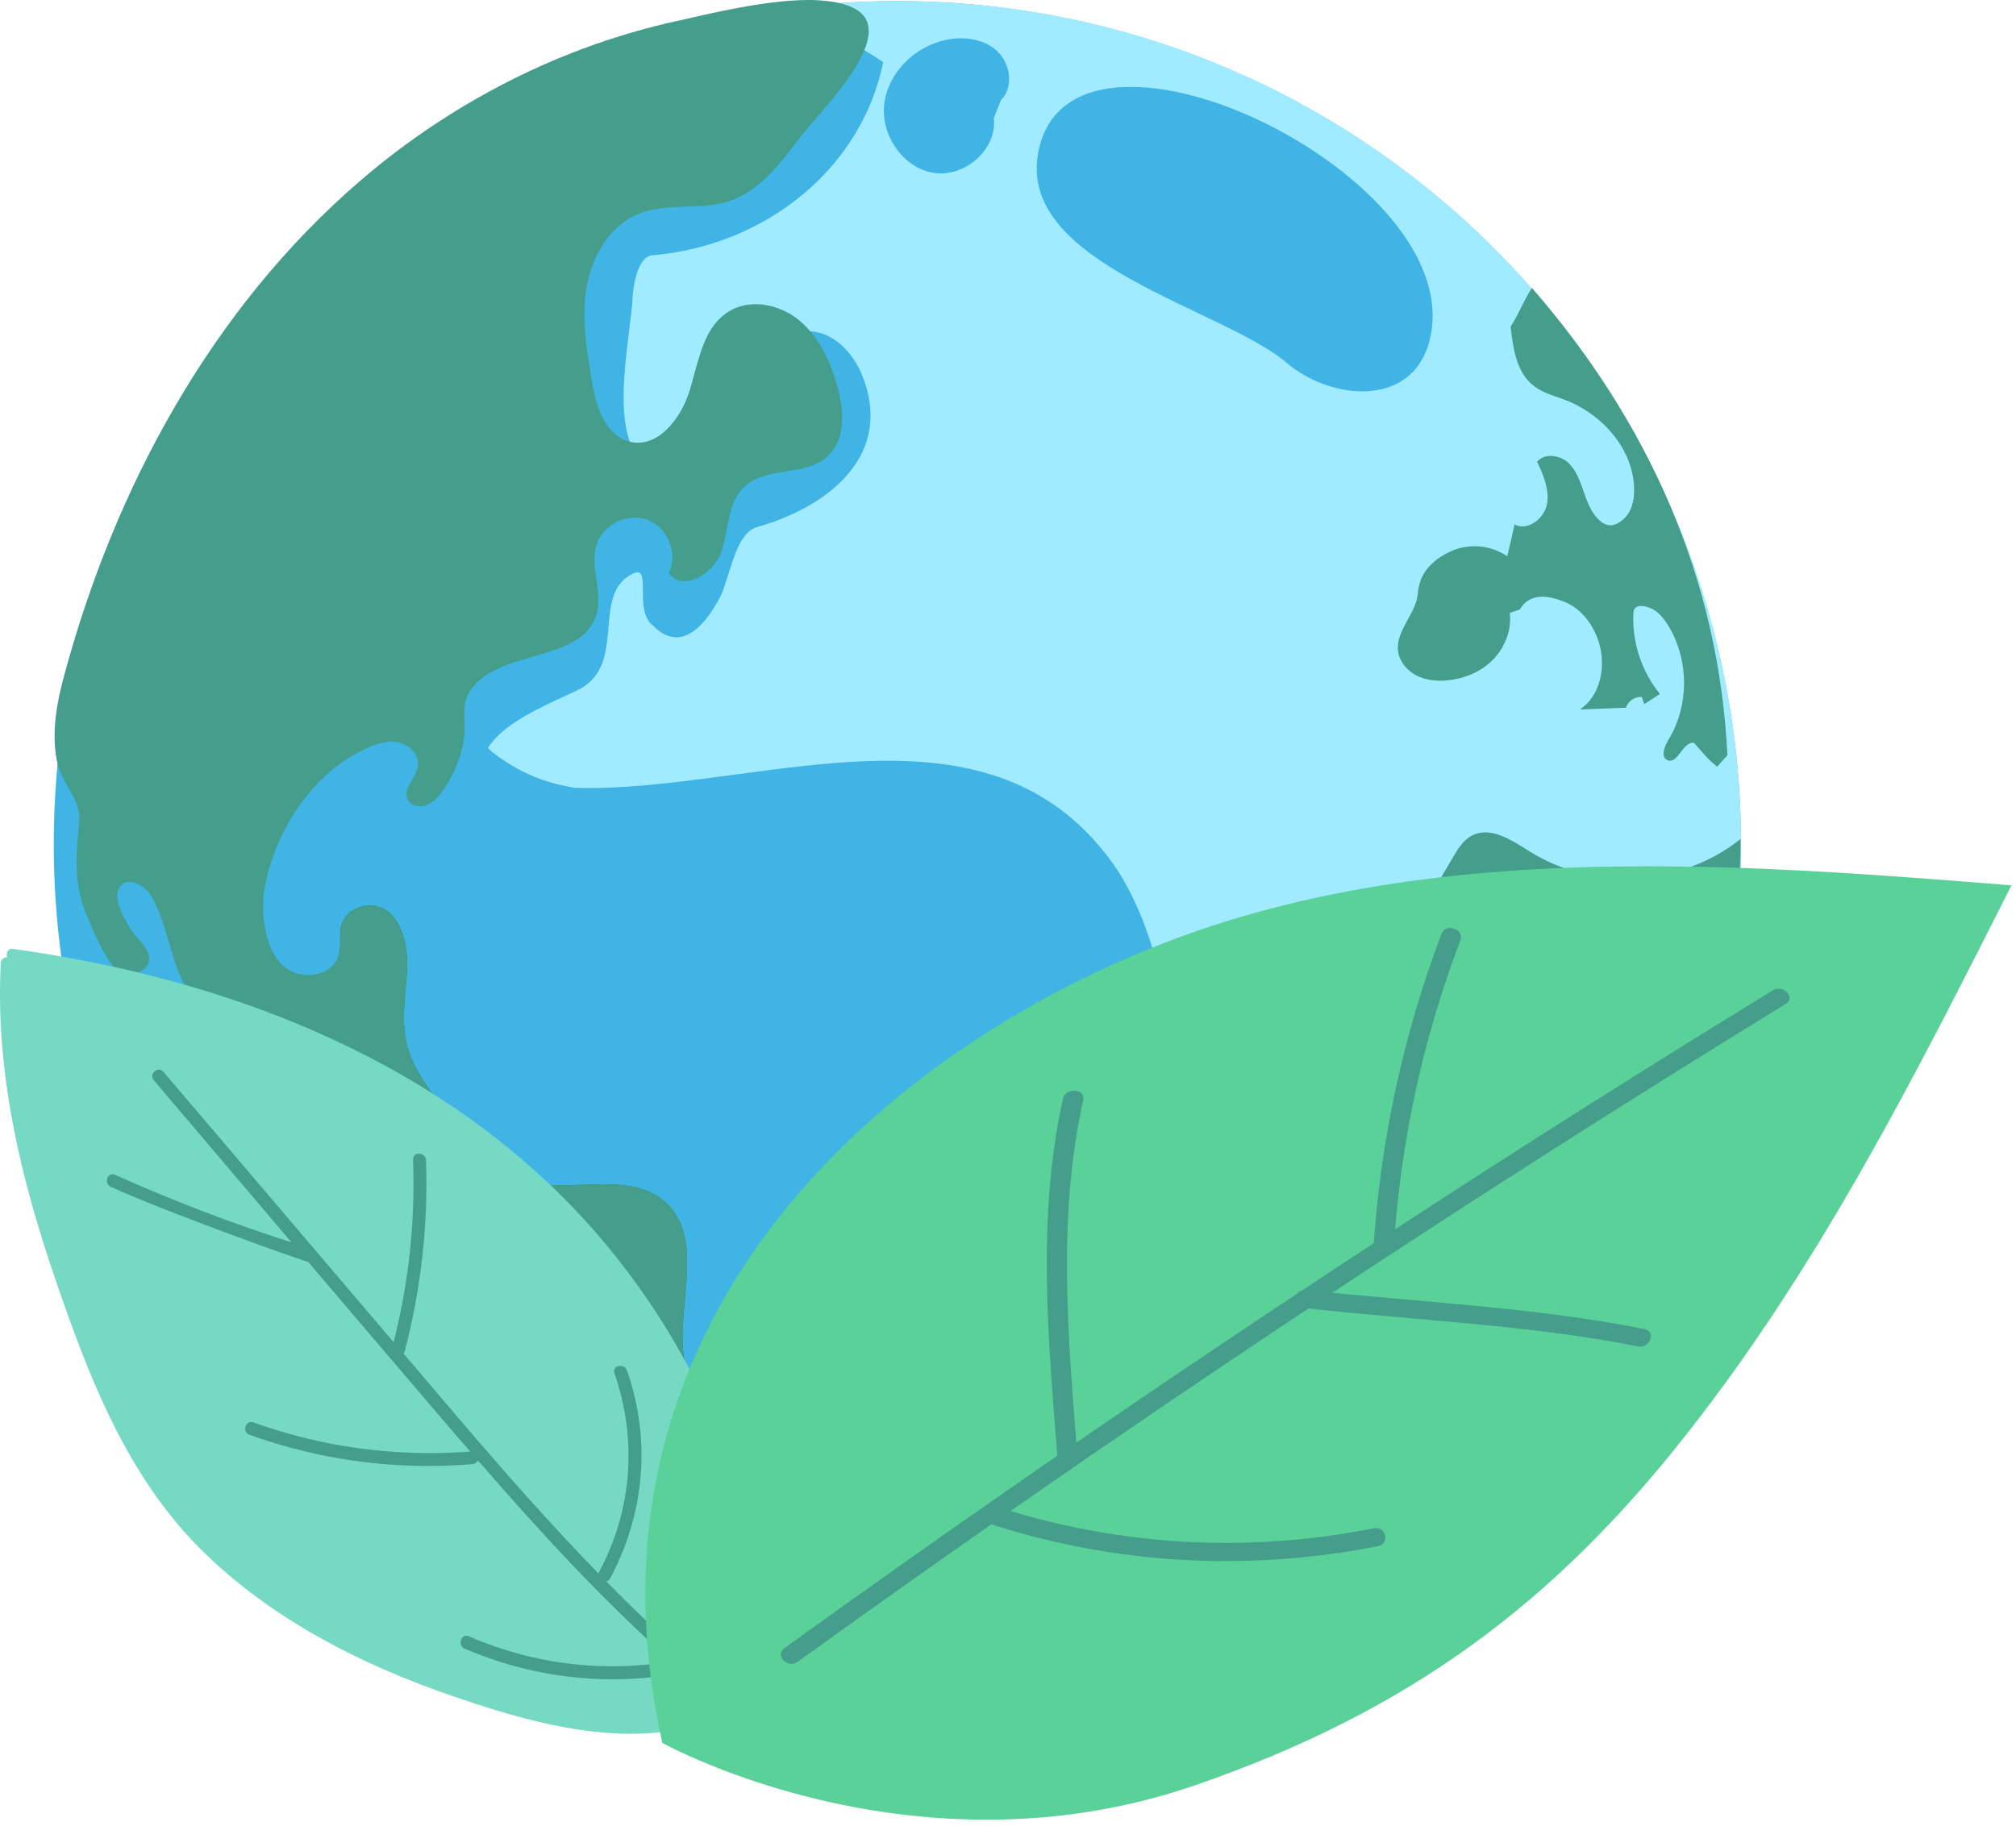 <svg width="213" height="193" viewBox="0 0 213 193" fill="none" xmlns="http://www.w3.org/2000/svg">
<path fill-rule="evenodd" clip-rule="evenodd" d="M94.822 0.119C45.6 0.119 5.682 40.037 5.682 89.259C5.682 112.896 15.081 135.57 31.797 152.266C48.513 168.982 71.186 178.38 94.822 178.38C118.459 178.38 141.113 168.982 157.829 152.266C174.545 135.57 183.944 112.896 183.944 89.259C183.944 65.621 174.545 42.95 157.829 26.234C141.113 9.518 118.459 0.119 94.822 0.119V0.119Z" fill="#40B4E5"/>
<path fill-rule="evenodd" clip-rule="evenodd" d="M94.822 0.119C88.469 0.119 82.267 0.8 76.291 2.067C77.012 2.013 77.731 1.986 78.453 1.986C83.608 1.986 88.714 3.381 93.31 6.567C91.098 17.592 81.17 25.875 69.03 26.971C67.384 26.971 66.817 30.299 66.817 31.943C66.338 37.251 63.747 49.31 70.121 49.31C71.037 49.31 72.136 49.063 73.454 48.508C74.004 47.941 75.649 47.394 76.216 46.296C78.41 41.871 78.957 36.37 83.93 35.253C84.44 35.085 84.937 35.007 85.417 35.007C88.052 35.007 90.17 37.343 91.098 39.678C94.425 47.941 87.788 53.464 80.074 55.676C77.862 56.224 77.312 60.082 76.216 62.842C75.387 64.486 73.65 67.351 71.455 67.351C70.696 67.351 69.881 67.008 69.03 66.152C67.038 64.67 68.634 60.487 67.354 60.487C67.213 60.487 67.038 60.538 66.817 60.649C62.411 62.842 66.269 70.029 61.316 72.789C58.271 74.301 53.392 76.099 51.558 79.048C51.67 79.161 51.804 79.275 51.917 79.407C53.638 80.768 55.358 81.715 57.212 82.376C58.327 82.772 59.5 83.057 60.747 83.265C61.203 83.278 61.662 83.284 62.124 83.284C72.101 83.284 83.401 80.398 93.768 80.398C103.26 80.398 111.97 82.819 118.158 92.095C123.659 100.926 123.659 111.421 125.873 121.897C128.669 136.241 141.451 139.048 154.792 139.048C159.672 139.048 164.626 138.673 169.195 138.349C178.499 124.261 183.945 107.393 183.945 89.259C183.945 40.037 144.044 0.119 94.822 0.119Z" fill="#A0EBFF"/>
<path fill-rule="evenodd" clip-rule="evenodd" d="M61.939 6.397C54.923 9.177 48.343 12.846 42.35 17.232C37.035 35.084 37.263 54.371 45.375 71.749C46.887 70.18 48.741 68.762 48.059 66.719C44.202 54.579 39.229 42.988 42.539 29.732C43.654 26.971 44.751 24.211 45.847 21.468C49.592 15.304 55.359 9.934 61.939 6.397V6.397Z" fill="#6ECBF5"/>
<path fill-rule="evenodd" clip-rule="evenodd" d="M39.095 95.696C37.755 95.696 36.405 96.523 36.051 97.826C35.785 98.828 36.108 99.924 35.805 100.926C35.785 101.002 35.747 101.078 35.711 101.153C36.391 104.614 37.128 108.017 37.96 111.365C43.444 133.98 56.983 152.133 74.759 165.825C76.442 164.046 78.787 162.931 80.772 161.418C83.041 159.698 84.989 156.785 83.986 154.12C82.587 150.318 76.99 150.413 74.154 147.519C69.143 142.451 75.591 132.222 70.485 127.23C68.708 125.483 66.306 125.16 63.746 125.16C62.237 125.16 60.673 125.272 59.148 125.272C58.414 125.272 57.689 125.246 56.983 125.168C51.538 125.168 49.23 120.404 46.412 116.603C45.032 114.731 43.614 112.802 43.028 110.552C42.367 108.036 42.801 105.389 42.99 102.817C43.179 100.51 42.65 96.843 40.191 95.896C39.842 95.761 39.469 95.696 39.095 95.696V95.696Z" fill="#407220"/>
<path fill-rule="evenodd" clip-rule="evenodd" d="M85.458 0C80.724 0 74.722 1.507 71.452 2.238C71.074 2.312 70.696 2.408 70.318 2.484C70.205 2.521 70.091 2.559 69.978 2.578C69.713 2.635 69.466 2.709 69.201 2.767C69.05 2.805 68.88 2.843 68.729 2.9C68.521 2.956 68.313 2.994 68.105 3.051C67.916 3.107 67.727 3.164 67.538 3.221C67.349 3.259 67.179 3.315 66.989 3.372C66.781 3.429 66.592 3.486 66.384 3.542C66.214 3.599 66.063 3.637 65.893 3.694C65.685 3.75 65.458 3.826 65.231 3.902C65.099 3.939 64.948 3.977 64.814 4.034C64.568 4.11 64.343 4.185 64.097 4.261C63.982 4.299 63.85 4.336 63.738 4.393C63.492 4.469 63.226 4.563 62.98 4.639C62.886 4.677 62.772 4.715 62.678 4.752C62.394 4.847 62.13 4.941 61.865 5.055C61.789 5.074 61.695 5.112 61.619 5.13C61.335 5.244 61.052 5.357 60.768 5.471C60.693 5.49 60.636 5.51 60.579 5.527C60.277 5.66 59.974 5.773 59.653 5.907C59.634 5.907 59.596 5.926 59.557 5.943C59.218 6.077 58.897 6.208 58.574 6.34L58.536 6.359C51.105 9.518 44.147 13.848 38.039 19.124C22.363 32.606 12.057 51.63 6.724 71.598C5.968 74.378 5.458 77.422 5.987 80.297C6.441 82.83 8.596 84.418 8.369 86.839C8.085 89.979 7.783 92.569 8.785 95.707C9.14 96.806 11.635 103.069 13.193 103.069C13.218 103.069 13.242 103.067 13.267 103.064C14.231 102.931 15.365 102.667 15.688 101.759C16.066 100.682 15.006 99.697 14.25 98.809C13.569 97.996 12.132 95.463 12.416 94.308C12.607 93.509 13.097 93.2 13.663 93.2C14.505 93.2 15.511 93.881 15.951 94.65C18.58 99.111 17.843 105.219 23.327 107.716C25.52 108.718 28.073 108.642 30.399 109.304C34.049 110.344 37.094 113.256 38.285 116.848C40.837 122.899 39.797 130.332 35.656 135.437C33.803 137.725 31.306 139.711 30.493 142.547C29.094 147.445 33.236 152.021 37.017 155.443C42.425 160.322 47.89 165.257 54.207 168.907C59.651 172.037 65.839 174.183 72.082 174.183C73.081 174.183 74.083 174.127 75.082 174.013C72.417 172.972 72.322 168.964 74.042 166.675C75.745 164.369 78.486 163.159 80.774 161.418C83.044 159.698 84.991 156.785 83.989 154.12C82.59 150.318 76.993 150.413 74.156 147.52C69.145 142.452 75.594 132.222 70.487 127.23C68.71 125.483 66.309 125.161 63.749 125.161C62.24 125.161 60.676 125.272 59.151 125.272C58.417 125.272 57.691 125.247 56.986 125.169C51.54 125.169 49.233 120.404 46.415 116.604C45.035 114.731 43.617 112.803 43.031 110.552C42.37 108.037 42.803 105.389 42.992 102.818C43.181 100.51 42.653 96.843 40.194 95.896C39.844 95.761 39.471 95.696 39.098 95.696C37.758 95.696 36.408 96.524 36.053 97.826C35.788 98.828 36.111 99.924 35.807 100.926C35.448 102.137 34.2 102.931 32.933 103.026C32.796 103.037 32.664 103.042 32.534 103.042C28.265 103.042 27.39 97.143 27.941 93.968C28.622 90.149 30.419 86.291 33.085 83.303C33.274 83.095 33.463 82.906 33.652 82.717C33.69 82.679 33.727 82.622 33.765 82.584C34.143 82.206 34.54 81.847 34.937 81.488C34.994 81.45 35.032 81.412 35.089 81.374C35.505 81.034 35.92 80.713 36.355 80.41C36.412 80.391 36.469 80.353 36.525 80.316C36.733 80.164 36.96 80.013 37.187 79.881C37.414 79.748 37.642 79.616 37.869 79.503C37.943 79.465 38.001 79.446 38.058 79.408C38.285 79.295 38.531 79.18 38.757 79.068C38.833 79.03 38.89 79.01 38.965 78.972C39.721 78.644 40.548 78.388 41.36 78.388C41.482 78.388 41.604 78.393 41.727 78.405C41.877 78.424 42.009 78.444 42.162 78.463C42.37 78.52 42.576 78.594 42.784 78.69C43.58 79.087 44.185 79.881 44.185 80.732C44.185 80.807 44.166 80.864 44.166 80.94C43.995 82.112 42.729 83.17 42.975 84.229C42.992 84.325 43.031 84.399 43.069 84.495C43.307 84.985 43.856 85.225 44.409 85.225C44.603 85.225 44.797 85.197 44.979 85.138C45.508 84.949 45.924 84.588 46.302 84.172C46.415 84.021 46.529 83.871 46.642 83.739C46.794 83.531 46.926 83.342 47.058 83.133C47.608 82.32 48.041 81.45 48.383 80.524C48.646 79.843 48.835 79.142 48.969 78.424C49.29 76.779 48.684 74.662 49.536 73.225C52.315 68.496 61.43 70.199 63.018 64.942C63.738 62.541 62.262 59.855 63.056 57.473C63.114 57.341 63.15 57.208 63.226 57.095C63.566 56.339 64.19 55.715 64.91 55.298C65.572 54.92 66.333 54.705 67.095 54.705C67.441 54.705 67.788 54.749 68.124 54.844C68.256 54.863 68.389 54.92 68.502 54.976C70.186 55.657 71.207 57.566 71.016 59.345C70.999 59.496 70.98 59.628 70.942 59.779C70.885 60.044 70.791 60.309 70.677 60.556C70.715 60.63 70.772 60.687 70.81 60.745C71.207 61.224 71.734 61.431 72.306 61.431C73.829 61.431 75.668 59.968 76.218 58.305C76.501 57.454 76.671 56.545 76.842 55.638C76.917 55.279 76.974 54.938 77.067 54.598C77.067 54.579 77.067 54.579 77.067 54.56C77.144 54.258 77.22 53.974 77.314 53.71C77.314 53.672 77.333 53.653 77.333 53.615C77.428 53.35 77.522 53.105 77.636 52.859C77.844 52.462 78.071 52.065 78.373 51.723C78.468 51.611 78.581 51.498 78.694 51.403C80.963 49.303 84.972 50.343 87.337 48.32C88.055 47.696 88.509 46.902 88.755 46.014C88.83 45.691 88.887 45.352 88.925 45.012C88.944 44.916 88.944 44.842 88.963 44.746C88.963 44.576 88.981 44.387 88.981 44.218C88.981 42.988 88.736 41.683 88.395 40.53C88.017 39.319 87.562 38.109 86.957 36.993C86.902 36.918 86.845 36.823 86.806 36.729C86.598 36.388 86.39 36.048 86.163 35.727C85.653 35.007 85.048 34.347 84.367 33.797C83.095 32.768 81.438 32.149 79.833 32.149C78.816 32.149 77.82 32.396 76.955 32.947C76.218 33.419 75.651 34.024 75.178 34.725C74.005 36.54 73.551 38.98 72.908 41.135C72.719 41.797 72.435 42.458 72.114 43.101C71.061 45.094 69.39 46.789 67.4 46.789C67.389 46.789 67.379 46.789 67.368 46.789C67.084 46.789 66.8 46.751 66.517 46.675C66.082 46.562 65.704 46.392 65.364 46.165C63.566 44.974 62.867 42.326 62.489 40.056C62.47 39.925 62.451 39.774 62.432 39.621C61.94 36.71 61.506 33.742 61.903 30.829C61.922 30.621 61.959 30.413 61.997 30.205C62.338 28.332 63.114 26.498 64.305 25.024C65.042 24.096 65.95 23.321 67.027 22.793C67.216 22.697 67.386 22.622 67.594 22.546C68.88 22.055 70.241 21.922 71.641 21.865C73.419 21.79 75.235 21.828 76.917 21.298C80.112 20.277 82.325 17.459 84.329 14.775C85.294 13.489 87.677 11.011 89.492 8.459C89.549 8.383 89.605 8.289 89.681 8.194C89.794 8.024 89.908 7.854 90.04 7.665C90.116 7.533 90.21 7.38 90.305 7.249C90.343 7.172 90.38 7.117 90.437 7.041C90.513 6.909 90.588 6.756 90.683 6.624C90.721 6.531 90.779 6.455 90.815 6.359C91.176 5.699 91.439 5.074 91.609 4.469C91.628 4.374 91.647 4.299 91.666 4.223C91.743 3.883 91.798 3.542 91.781 3.221C91.762 2.2 91.269 1.348 90.078 0.8C89.265 0.403 88.244 0.176 87.11 0.083C86.749 0.044 86.352 0.025 85.955 0.006C85.792 0.002 85.625 0 85.458 0V0Z" fill="#449E8B"/>
<path fill-rule="evenodd" clip-rule="evenodd" d="M156.918 87.968C156.422 87.968 155.935 88.076 155.466 88.333C154.596 88.806 154.048 89.694 153.536 90.564C149.944 96.671 146.332 102.779 142.74 108.869C141.606 110.779 140.47 112.746 140.168 114.92C139.865 117.113 140.602 119.591 142.513 120.706C140.716 122.2 142.116 125.302 144.215 126.285C146.313 127.287 148.772 127.098 150.984 127.797C153.197 128.517 155.258 130.954 154.18 132.997C153.273 134.68 150.776 135.02 149.925 136.723C149.528 137.517 149.566 138.462 149.623 139.351C150.039 145.799 150.455 152.248 150.852 158.696C171.312 142.717 183.811 114.599 183.906 88.654C180.5 91.411 176.118 92.82 171.745 92.82C168.229 92.82 164.718 91.908 161.725 90.053C160.248 89.127 158.538 87.968 156.918 87.968V87.968Z" fill="#449E8B"/>
<path fill-rule="evenodd" clip-rule="evenodd" d="M161.857 30.432C160.931 31.831 160.515 33.117 159.607 34.517C159.853 36.823 160.231 39.395 162.065 40.795C163.029 41.551 164.239 41.833 165.375 42.269C169.364 43.801 172.673 47.583 172.655 51.857C172.636 52.897 172.409 53.993 171.671 54.73C171.185 55.205 170.675 55.514 170.148 55.514C169.854 55.514 169.555 55.419 169.25 55.203C168.267 54.485 167.776 53.275 167.379 52.12C166.982 50.967 166.585 49.738 165.696 48.906C165.202 48.453 164.505 48.185 163.844 48.185C163.293 48.185 162.767 48.372 162.405 48.793C163.067 50.211 163.73 51.761 163.445 53.294C163.201 54.53 162.021 55.632 160.847 55.632C160.567 55.632 160.289 55.568 160.023 55.43C159.776 56.545 159.513 57.662 159.248 58.796C158.244 58.09 157.016 57.731 155.787 57.731C154.909 57.731 154.03 57.916 153.235 58.286C151.324 59.174 149.963 60.574 149.812 62.672C149.642 64.847 147.449 66.626 147.712 68.8C147.846 69.896 148.64 70.861 149.623 71.371C150.392 71.77 151.265 71.938 152.142 71.938C152.386 71.938 152.633 71.925 152.876 71.9C154.691 71.749 156.468 71.012 157.736 69.726C159.001 68.422 159.74 66.568 159.513 64.772C159.872 64.658 160.212 64.545 160.571 64.412C161.152 63.436 161.995 63.065 162.958 63.065C163.655 63.065 164.414 63.26 165.186 63.562C167.038 64.261 168.343 66.001 168.929 67.891C169.704 70.407 169.118 73.526 166.925 74.983C168.551 74.925 170.178 74.851 171.785 74.794C171.999 74.131 172.655 73.655 173.351 73.655C173.391 73.655 173.429 73.656 173.468 73.66C173.543 73.904 173.638 74.169 173.732 74.416L175.377 73.337C173.43 70.955 172.409 67.836 172.579 64.753C172.601 64.234 172.949 64.038 173.397 64.038C173.683 64.038 174.01 64.118 174.318 64.242C175.112 64.545 175.681 65.225 176.153 65.944C178.479 69.594 178.517 74.567 176.248 78.235C175.832 78.917 175.454 80.013 176.172 80.335C176.272 80.379 176.365 80.398 176.456 80.398C177.337 80.398 177.852 78.493 178.867 78.493C178.9 78.493 178.935 78.496 178.97 78.501C179.424 79.01 179.878 79.539 180.35 80.051C180.747 80.486 180.974 80.618 181.41 81.034C181.768 80.637 182.148 80.221 182.507 79.823C181.618 61.16 174.129 44.519 161.857 30.432V30.432Z" fill="#449E8B"/>
<path fill-rule="evenodd" clip-rule="evenodd" d="M119.479 9.183C114.316 9.183 110.388 11.323 109.629 16.533C107.945 28.03 129.2 32.606 135.988 38.374C138.113 40.189 141.131 41.361 143.933 41.361C147.139 41.361 150.062 39.827 151.042 35.973C151.987 32.247 150.795 28.389 148.28 24.796C142.282 16.228 128.846 9.183 119.479 9.183V9.183Z" fill="#40B4E5"/>
<path fill-rule="evenodd" clip-rule="evenodd" d="M101.533 4.045C100.953 4.045 100.372 4.113 99.816 4.242C96.582 4.979 93.803 7.722 93.424 11.011C93.046 14.283 95.41 17.781 98.68 18.272C98.919 18.309 99.157 18.326 99.395 18.326C102.432 18.326 105.365 15.52 104.997 12.486L105.753 10.595C107.133 9.215 106.774 6.681 105.318 5.376C104.304 4.442 102.923 4.045 101.533 4.045V4.045Z" fill="#40B4E5"/>
<path fill-rule="evenodd" clip-rule="evenodd" d="M130.037 101.916C128.967 101.916 127.893 102.257 127.064 102.93C125.952 103.847 125.355 105.305 125.4 106.736V106.733C125.4 106.734 125.4 106.737 125.4 106.739C125.411 107.066 125.454 107.39 125.533 107.706C125.848 110.006 126.162 112.293 126.478 114.58C126.648 115.865 126.912 117.302 127.99 118.022C128.408 118.312 128.889 118.441 129.383 118.441C130.301 118.441 131.26 117.998 131.924 117.321C132.944 116.281 133.417 114.863 133.852 113.483C134.438 111.667 135.024 109.814 135.024 107.905C135.024 105.994 134.362 103.99 132.831 102.818C132.035 102.214 131.038 101.916 130.037 101.916V101.916Z" fill="#40B4E5"/>
<path fill-rule="evenodd" clip-rule="evenodd" d="M1.269 100.272C0.802 100.272 0.619 100.773 0.75 101.167C0.428 101.167 0.105 101.368 0.085 101.771C-0.519 113.314 2.181 124.536 5.907 135.376C9.413 145.568 13.362 155.863 21.119 163.64C28.511 171.034 38.041 175.889 47.831 179.254C53.809 181.312 60.268 183.23 66.644 183.23C69.936 183.23 73.209 182.719 76.378 181.449C76.62 181.349 76.722 181.188 76.742 181.026C76.884 181.144 77.073 181.213 77.26 181.213C77.515 181.213 77.764 181.08 77.869 180.765C83.913 162.169 73.195 140.775 60.483 127.558C44.951 111.421 23.193 103.302 1.374 100.28C1.338 100.275 1.303 100.272 1.269 100.272V100.272Z" fill="#75D9C3"/>
<path fill-rule="evenodd" clip-rule="evenodd" d="M16.799 113.042C16.296 113.042 15.822 113.68 16.262 114.181C21.118 119.883 25.953 125.604 30.807 131.306C24.462 129.271 18.237 126.893 12.152 124.154C12.056 124.11 11.963 124.089 11.878 124.089C11.262 124.089 11.022 125.125 11.729 125.443C18.056 128.304 32.279 133.36 32.56 133.36C37.799 139.524 43.037 145.67 48.295 151.814C48.758 152.338 49.222 152.861 49.685 153.406C48.251 153.513 46.822 153.567 45.401 153.567C39.049 153.567 32.821 152.496 26.778 150.323C26.699 150.296 26.621 150.284 26.55 150.284C25.881 150.284 25.611 151.36 26.355 151.633C32.489 153.824 38.806 154.929 45.242 154.929C46.797 154.929 48.359 154.865 49.926 154.736C50.208 154.716 50.389 154.555 50.511 154.352C56.958 161.807 63.626 169.059 70.96 175.587C68.865 175.928 66.772 176.097 64.691 176.097C59.506 176.097 54.398 175.041 49.523 172.927C49.432 172.889 49.345 172.872 49.264 172.872C48.638 172.872 48.386 173.934 49.1 174.237C54.117 176.391 59.384 177.471 64.721 177.471C67.121 177.471 69.535 177.252 71.946 176.816C72.066 176.796 72.148 176.755 72.229 176.714C74.808 178.951 77.466 181.107 80.246 183.122C80.374 183.217 80.503 183.258 80.626 183.258C81.18 183.258 81.589 182.422 81.012 181.994C74.887 177.521 69.307 172.484 64.029 167.105C64.19 167.105 64.371 167.005 64.472 166.804C68.119 159.953 68.804 152.178 66.246 144.844C66.127 144.499 65.824 144.347 65.532 144.347C65.124 144.347 64.74 144.645 64.916 145.125C67.332 152.096 66.809 159.53 63.344 166.037C63.283 166.139 63.263 166.239 63.263 166.32C58.146 161.081 53.291 155.542 48.537 149.981C46.562 147.665 44.587 145.347 42.633 143.051C42.694 142.97 42.734 142.89 42.775 142.768C44.487 136.161 45.252 129.452 45.01 122.622C44.99 122.162 44.614 121.924 44.262 121.924C43.938 121.924 43.631 122.127 43.641 122.543C43.883 129.09 43.198 135.496 41.586 141.843C33.487 132.333 25.389 122.803 17.269 113.275C17.13 113.111 16.963 113.042 16.799 113.042V113.042Z" fill="#449E8B"/>
<path fill-rule="evenodd" clip-rule="evenodd" d="M174.104 91.551C155.947 91.551 138.06 93.538 121.579 100.21C92.021 112.178 60.242 140.455 69.982 184.198C69.982 184.198 84.551 192.313 104.236 192.313C111.135 192.313 118.658 191.317 126.407 188.626C148.959 180.818 164.21 169.395 178.262 151.49C192.315 133.62 202.439 113.535 212.52 93.57C199.848 92.539 186.912 91.551 174.104 91.551V91.551Z" fill="#5AD199"/>
<path fill-rule="evenodd" clip-rule="evenodd" d="M187.913 104.491C187.702 104.491 187.483 104.549 187.275 104.68C151.482 126.628 116.668 149.819 82.88 174.175C82.03 174.795 82.755 175.836 83.626 175.836C83.845 175.836 84.075 175.771 84.29 175.611C118.078 151.255 152.892 128.064 188.642 106.116C189.578 105.548 188.824 104.491 187.913 104.491V104.491Z" fill="#449E8B"/>
<path fill-rule="evenodd" clip-rule="evenodd" d="M153.221 98.077C152.83 98.077 152.45 98.263 152.292 98.697C148.235 109.496 145.885 120.413 145.117 131.793C145.07 132.446 145.634 132.785 146.193 132.785C146.703 132.785 147.212 132.505 147.252 131.911C147.976 120.723 150.283 109.963 154.301 99.359C154.567 98.602 153.878 98.077 153.221 98.077V98.077Z" fill="#449E8B"/>
<path fill-rule="evenodd" clip-rule="evenodd" d="M137.835 136.331C136.647 136.331 136.54 138.129 137.856 138.243C149.602 139.564 161.391 139.989 173.007 142.282C173.101 142.302 173.19 142.308 173.273 142.308C174.424 142.308 174.97 140.71 173.736 140.455C161.904 138.126 149.943 137.62 137.982 136.338C137.932 136.331 137.881 136.331 137.835 136.331V136.331Z" fill="#449E8B"/>
<path fill-rule="evenodd" clip-rule="evenodd" d="M113.468 115.271C112.963 115.271 112.432 115.535 112.313 116.099C109.493 128.801 110.774 141.659 111.757 154.478C111.793 155.01 112.195 155.242 112.636 155.242C113.232 155.242 113.899 154.821 113.849 154.129C112.866 141.467 111.671 128.801 114.448 116.256C114.584 115.613 114.043 115.271 113.468 115.271V115.271Z" fill="#449E8B"/>
<path fill-rule="evenodd" clip-rule="evenodd" d="M104.757 159.115C103.734 159.115 103.304 160.622 104.452 161.007C112.588 163.656 121.034 164.984 129.536 164.984C134.871 164.984 140.223 164.462 145.544 163.415C146.792 163.196 146.52 161.49 145.379 161.49C145.307 161.49 145.235 161.497 145.16 161.513C139.969 162.544 134.752 163.059 129.558 163.059C121.292 163.059 113.084 161.758 105.133 159.18C105.001 159.138 104.875 159.115 104.757 159.115V159.115Z" fill="#449E8B"/>
</svg>
